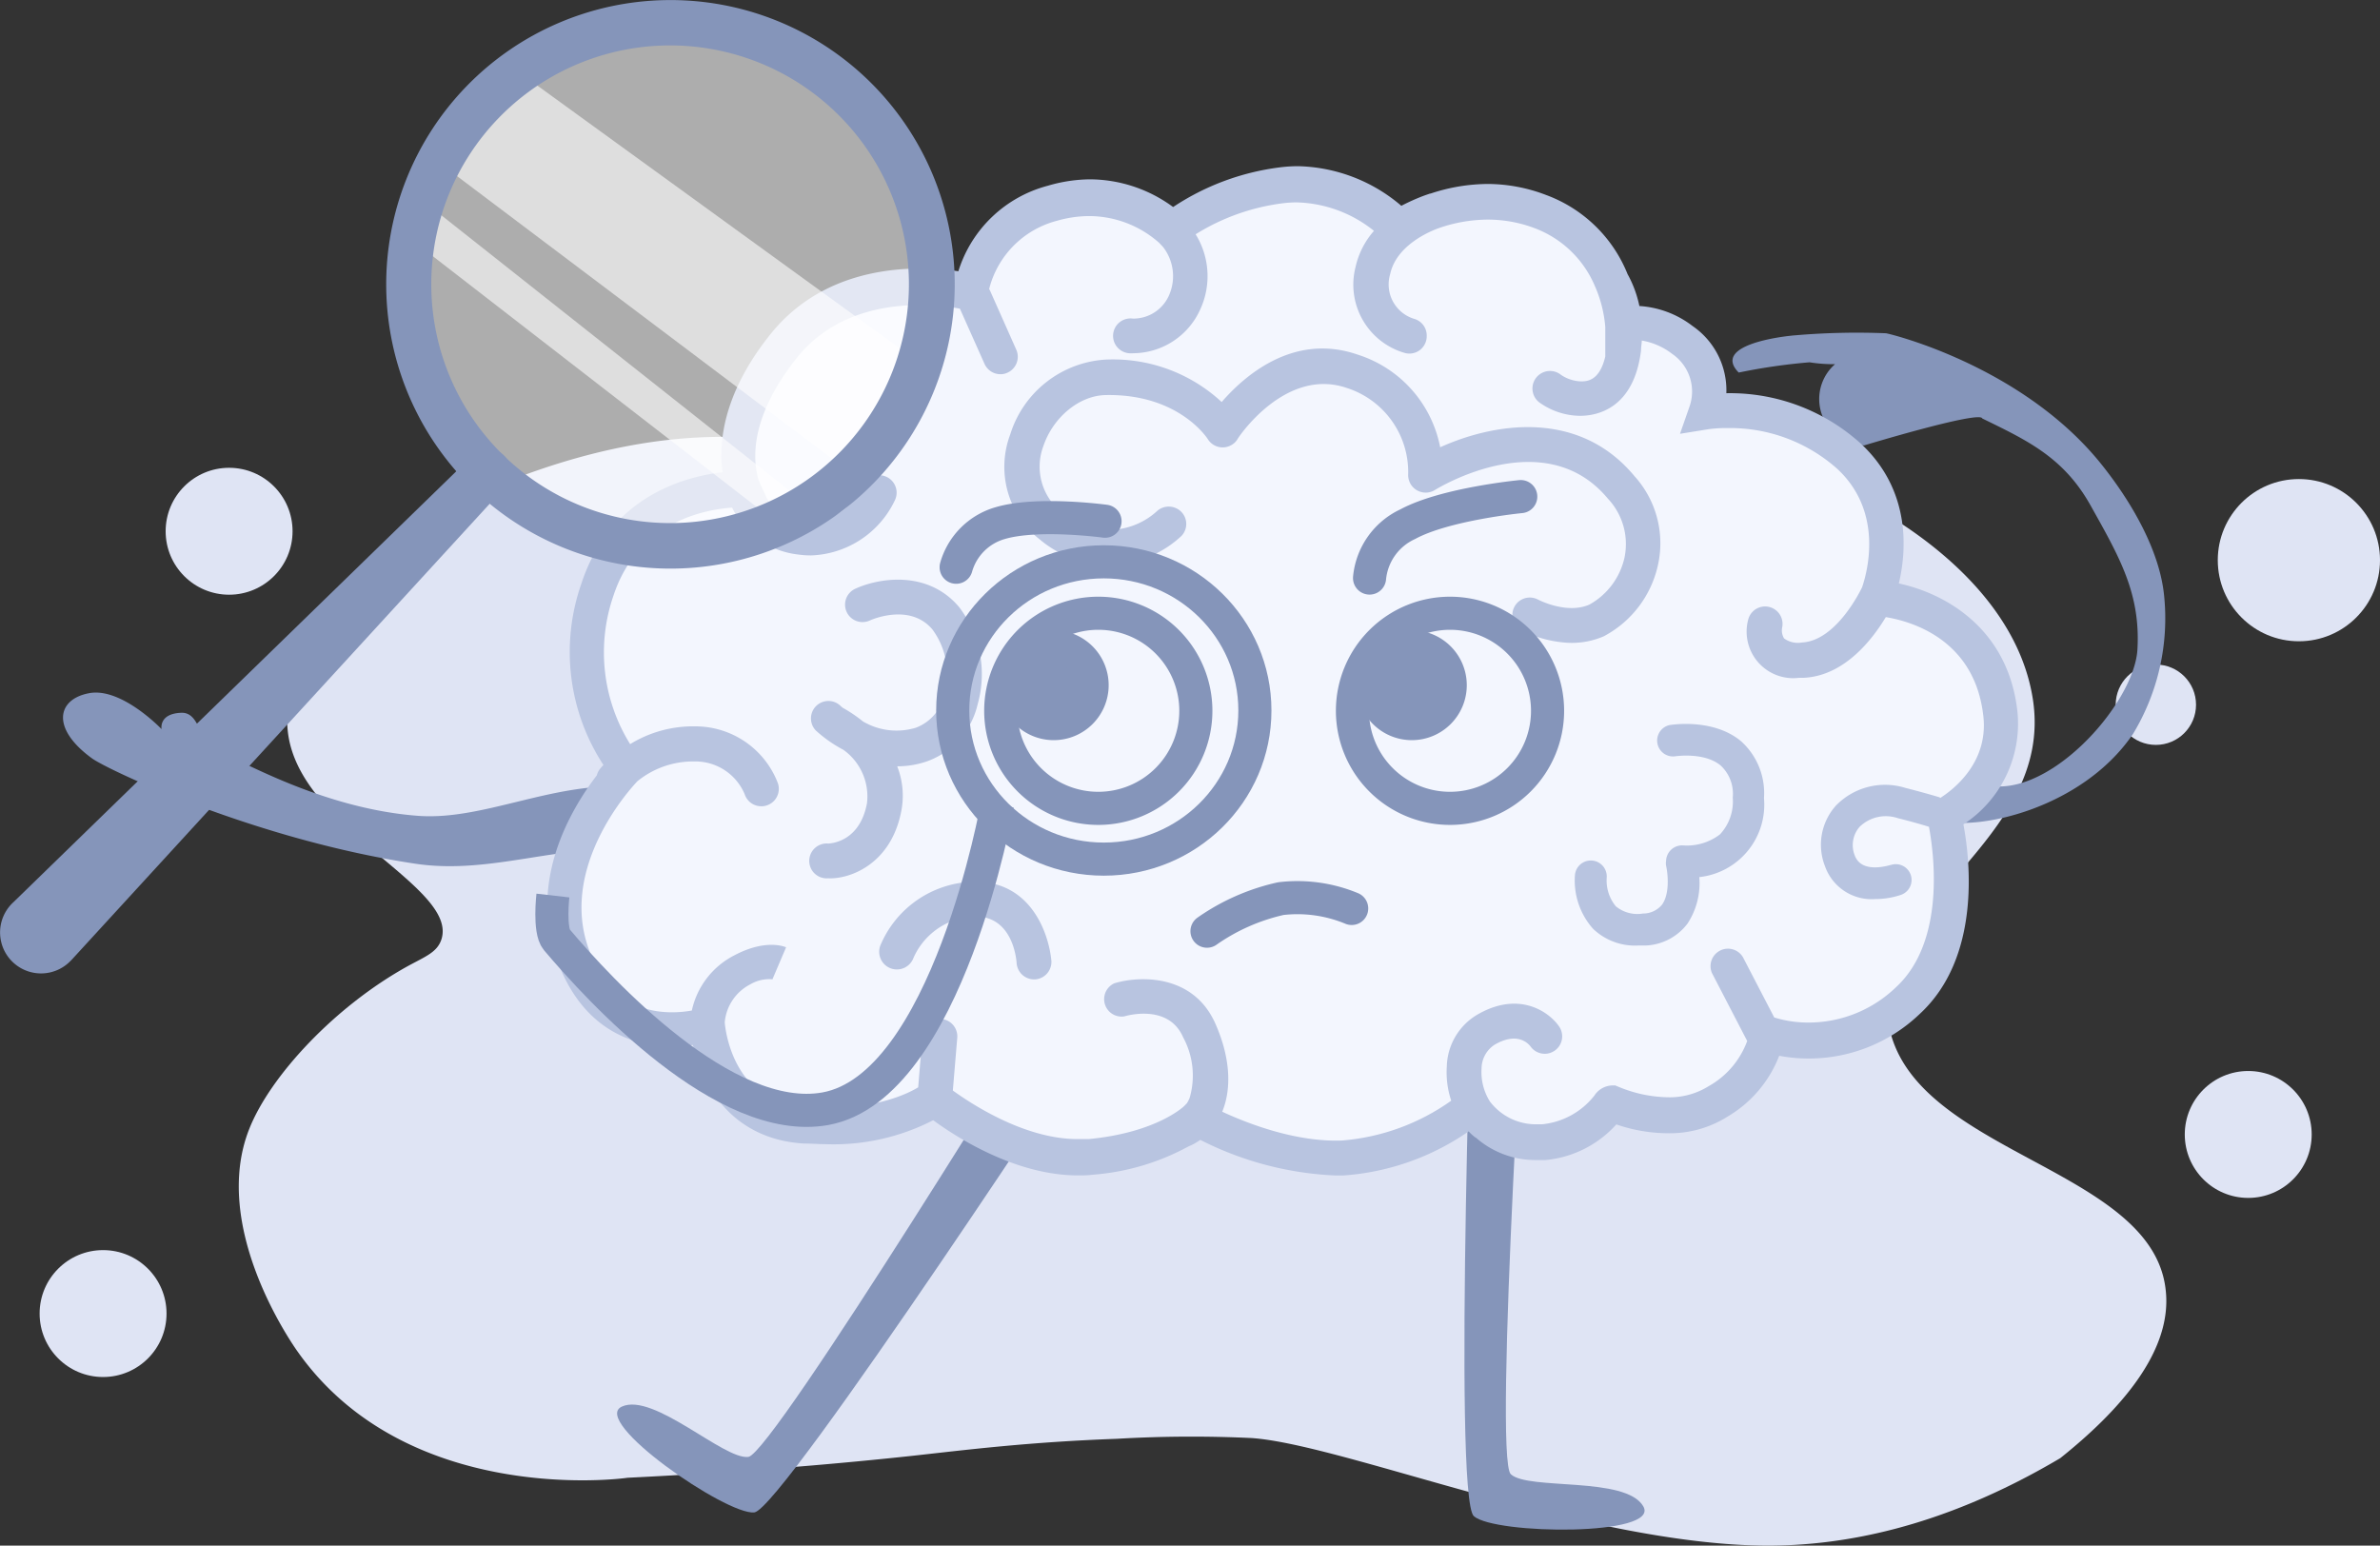 <svg id="Calque_1" data-name="Calque 1" xmlns="http://www.w3.org/2000/svg" viewBox="0 0 215.66 140.06"><rect x="0" y="0" width="215.66" height="140.06" fill="#333333" stroke="none"/><title>emptyneo</title><g id="Groupe_12324" data-name="Groupe 12324"><g id="Groupe_11172" data-name="Groupe 11172"><g id="fusee"><g id="OBJECTS"><g id="Groupe_10733" data-name="Groupe 10733"><path id="Tracé_20852" data-name="Tracé 20852" d="M186.59,132.13c-11.06,6.55-20.16,7.93-26.56,7.93-16.37-.07-38.35-9.17-46.72-9.75a116,116,0,0,0-12.23.07c-8,.29-13.61,1-18.41,1.53-6,.65-14.85,1.46-25.91,2-.87.14-20,2.47-29.84-11.36-.72-1-7.93-11.46-4.43-20.26,1.9-4.8,7.79-11.13,14.41-14.77,1.6-.87,2.62-1.24,3-2.4,1.51-4.73-12.41-9.82-13.85-18.34-.73-4.29,1.38-10.91,15.07-21.1C50.58,41.24,64,37,77.29,41.53,88.64,45.39,89.66,52,100.06,54.05c13.18,2.48,16.74-7.13,39.3-10.84,9.47-1.6,19.5-3.06,29.48,2.25,2,1.1,13.68,7.28,15.28,18,1.89,12.88-15,18.63-13.1,29.26,2,11.79,23.8,13,25.11,24.08C196.85,122.52,191.76,128,186.59,132.13Z" transform="translate(0.1 0)" style="fill:#dfe4f4"/><circle id="Ellipse_392" data-name="Ellipse 392" cx="208.31" cy="50.76" r="7.35" style="fill:#dfe4f4"/><circle id="Ellipse_393" data-name="Ellipse 393" cx="195.35" cy="63.86" r="3.64" style="fill:#dfe4f4"/><circle id="Ellipse_394" data-name="Ellipse 394" cx="9.34" cy="119.03" r="5.75" style="fill:#dfe4f4"/><circle id="Ellipse_395" data-name="Ellipse 395" cx="203.72" cy="102.8" r="5.75" style="fill:#dfe4f4"/><circle id="Ellipse_396" data-name="Ellipse 396" cx="20.76" cy="48.14" r="5.75" style="fill:#dfe4f4"/></g></g></g></g><g id="Groupe_10802" data-name="Groupe 10802"><g id="Groupe_10796" data-name="Groupe 10796"><g id="Groupe_10794" data-name="Groupe 10794"><g id="Groupe_10771" data-name="Groupe 10771"><g id="Groupe_10768" data-name="Groupe 10768"><g id="Groupe_10740" data-name="Groupe 10740"><g id="Groupe_10740-2" data-name="Groupe 10740-2"><g id="Groupe_10738" data-name="Groupe 10738"><g id="Groupe_34" data-name="Groupe 34"><path id="Tracé_101" data-name="Tracé 101" d="M179.41,71c5.69,1.93,13.88-7.1,14.17-12.15s-1.61-8.34-4.22-13c-2.44-4.4-5.76-5.94-9.84-7.93-.17-.75-10.7,2.44-10.7,2.44A4.2,4.2,0,0,1,166.18,33a13.82,13.82,0,0,1-2.31-.17,53.67,53.67,0,0,0-6.42.93c-2.45-2.49,3.82-3.28,5.17-3.38a65.67,65.67,0,0,1,8.18-.18c.47.07,12.42,3,19.53,11.89C193,45.43,195.6,49.85,196,54a20.21,20.21,0,0,1-2.83,12.52c-4.69,6.88-14.34,8.82-17.43,7.79A27.37,27.37,0,0,0,179.41,71Z" transform="translate(0.1 0)" style="fill:#8595ba"/><path id="Tracé_22540" data-name="Tracé 22540" d="M58.2,77.16c-7-1-13.52,2.17-20.64,1.11-14.41-2.15-27.8-8.46-29.31-9.54C4.48,66,5.07,63.34,8,62.81s6.54,3.26,6.54,3.26-.28-1.4,1.78-1.48,1.52,3.83,4.27,4c.87.06,8.38,4.69,17.23,5.34,6,.43,12.35-3.19,19.31-2.62A16.33,16.33,0,0,0,58.2,77.16Z" transform="translate(0.1 0)" style="fill:#8595ba"/><g id="Groupe_11" data-name="Groupe 11"><path id="Tracé_48" data-name="Tracé 48" d="M138.4,82.41s-3.2,49.71-1.6,51.18,10.39.16,12,2.9-13.43,2.58-15.35.9,0-55,0-55Z" transform="translate(0.1 0)" style="fill:#8595ba"/><path id="Tracé_49" data-name="Tracé 49" d="M95.92,89.29s-26,42.45-28.21,42.73-8.58-5.87-11.46-4.56,9.47,9.85,12,9.59S100,92.14,100,92.14Z" transform="translate(0.1 0)" style="fill:#8595ba"/></g><g id="Groupe_27" data-name="Groupe 27"><path id="Tracé_89" data-name="Tracé 89" d="M145.93,100c1.35.57,5.91,2.18,9.6-.18,4.39-2.81,4.39-6.14,4.39-6.14a12.77,12.77,0,0,0,12.8-3c6.13-5.61,3.33-16.8,3.33-16.8s5.75-3,5.08-9.15c-1.08-10-11.22-10.53-11.22-10.53s3.16-7.54-2.46-12.8-13-4-13-4a5.8,5.8,0,0,0-2.1-6.49c-3.51-2.46-6.3-1-6.3-1s.6-8-6.66-10.69c-6.91-2.59-12.81,1.51-12.81,1.51s-4.39-4.74-10.7-3.86a19.69,19.69,0,0,0-9.84,4A11.17,11.17,0,0,0,95.18,18.4a10.12,10.12,0,0,0-7.37,8.07S76.56,23.33,70.43,31s-3.16,14.17-3.16,14.17S57.13,43.83,54,53.47A17,17,0,0,0,56.6,69.61s-8.25,8.24-4.73,17.18,11.9,7.07,11.9,7.07a9.28,9.28,0,0,0,9,8.2c8.25.53,11.75-2.45,11.75-2.45s7.2,6,14.21,5.26,9.65-3.5,9.65-3.5,6.66,3.79,13.15,3.56,11.75-4.62,11.75-4.62a7,7,0,0,0,6.49,3.16C144.13,103,145.68,99.84,145.93,100Z" transform="translate(0.1 0)" style="fill:#f3f6fe"/><g id="Groupe_26" data-name="Groupe 26"><path id="Tracé_90" data-name="Tracé 90" d="M182.71,64.52c-.82-7.61-6.6-10.76-10.75-11.65.68-2.86,1.16-8.37-3.42-12.65a17.66,17.66,0,0,0-12.12-4.59h-.09a7.06,7.06,0,0,0-3.05-6.08,8.81,8.81,0,0,0-4.83-1.82,10.26,10.26,0,0,0-1.07-2.89A12.67,12.67,0,0,0,140,17.67a14.92,14.92,0,0,0-5.29-1,16.61,16.61,0,0,0-5.18.87h-.05l-.38.13-.22.08h0a18.26,18.26,0,0,0-2,.9,14.88,14.88,0,0,0-9.34-3.59,13.2,13.2,0,0,0-1.78.12,22.56,22.56,0,0,0-9.56,3.58,12.8,12.8,0,0,0-7.57-2.51,13.86,13.86,0,0,0-3.78.58,11.57,11.57,0,0,0-8.11,7.75c-3.46-.5-11.78-.89-17.07,5.76-3.53,4.43-4.39,8.2-4.4,10.81v0a9.1,9.1,0,0,0,.11,1.64c-3.44.4-10.22,2.19-12.8,10.1a18.71,18.71,0,0,0,2,16.43c-.18.19-.29.33-.31.35a1.55,1.55,0,0,0-.29.59c-2.39,3.12-6.34,9.77-3.5,17C53,93.86,58,94.83,60.79,94.83a13.39,13.39,0,0,0,1.9-.14c.8,3.62,3.52,8.52,10,8.93.68,0,1.36.06,2,.06a19.73,19.73,0,0,0,9.77-2.17c2.1,1.54,7.46,5,13.11,5,.45,0,.89,0,1.33-.06a21.53,21.53,0,0,0,8.7-2.57,5,5,0,0,0,1.06-.59,29.8,29.8,0,0,0,12.3,3.23h.63a22.68,22.68,0,0,0,11.39-4,4.6,4.6,0,0,0,.56.52l.13.08a8.17,8.17,0,0,0,5.36,2h0c.3,0,.6,0,.9,0a9.85,9.85,0,0,0,6.43-3.23,14.49,14.49,0,0,0,4.66.8,9.77,9.77,0,0,0,5.39-1.49,11,11,0,0,0,4.71-5.53,14.33,14.33,0,0,0,2.69.25,14.52,14.52,0,0,0,10-4c5.62-5.13,4.61-14,4-17.22A10.88,10.88,0,0,0,182.71,64.52Zm-7.05,7.73c-.84-.25-1.88-.54-3.13-.86A6.2,6.2,0,0,0,166.26,73a5.31,5.31,0,0,0-1,5.47,4.48,4.48,0,0,0,4.56,3,7.3,7.3,0,0,0,2.36-.39,1.43,1.43,0,0,0-.91-2.71h0c-.1,0-2.67.9-3.31-.87a2.51,2.51,0,0,1,.45-2.58,3.4,3.4,0,0,1,3.46-.78c1.13.28,2.07.55,2.82.78.45,2.41,1.52,10.4-3,14.55a11.41,11.41,0,0,1-7.87,3.19,10.49,10.49,0,0,1-3.15-.46l-2.84-5.47a1.58,1.58,0,0,0-2.8,1.45l3.19,6.15a7.75,7.75,0,0,1-3.5,4.1,6.69,6.69,0,0,1-3.7,1,12.14,12.14,0,0,1-4.44-.94l-.31-.13h-.32a2,2,0,0,0-1.58.92,6.88,6.88,0,0,1-4.75,2.6l-.59,0h0a5.24,5.24,0,0,1-4.12-2.06,5,5,0,0,1-.76-3,2.59,2.59,0,0,1,1.18-2.15c2-1.17,3-.18,3.26.16a1.58,1.58,0,0,0,2.59-1.81c-.91-1.33-3.63-3.27-7.41-1.08A5.62,5.62,0,0,0,131,96.65a8.1,8.1,0,0,0,.4,3.09,19.77,19.77,0,0,1-9.92,3.61c-4.23.15-8.61-1.58-10.83-2.61h0c.91-2.22.68-5.06-.63-8-2-4.49-6.85-4.33-9.14-3.64a1.58,1.58,0,0,0,.9,3h0c.16-.05,4-1.18,5.33,1.9a7.27,7.27,0,0,1,.59,5.48,2.82,2.82,0,0,1-.25.49l-.24.25s-2.45,2.41-8.67,3c-.33,0-.67,0-1,0-4.74,0-9.51-3.11-11.3-4.4l.4-4.78a1.58,1.58,0,0,0-3.15-.26h0l-.39,4.75c-.94.57-3.63,1.89-8.44,1.89-.59,0-1.2,0-1.81-.06-6.54-.41-7.23-7.08-7.28-7.72a4.3,4.3,0,0,1,2.33-3.45A3.38,3.38,0,0,1,70,88.75l-.11,0,1.24-2.91c-.31-.13-2-.7-4.69.73a7.36,7.36,0,0,0-3.85,5,10,10,0,0,1-1.8.16c-3.51,0-6-1.83-7.44-5.46C50.39,78.72,57,71.48,57.66,70.79A8,8,0,0,1,62.83,69a4.84,4.84,0,0,1,4.56,3,1.57,1.57,0,0,0,1.5,1.06,1.45,1.45,0,0,0,.5-.08,1.58,1.58,0,0,0,1-2,8,8,0,0,0-7.49-5.16A10.88,10.88,0,0,0,57,67.43,15.72,15.72,0,0,1,55.48,54c2.2-6.73,8.3-7.83,10.76-8a7.55,7.55,0,0,0,5.92,4.24,8.48,8.48,0,0,0,1.23.09,8.74,8.74,0,0,0,7.6-5,1.58,1.58,0,0,0-2.85-1.37.17.17,0,0,0,0,.05c-.08.16-1.79,3.7-5.5,3.16a4.43,4.43,0,0,1-3.24-2l-.65-1.4s0-.1-.1-.23a7.9,7.9,0,0,1-.31-2.1v-.15c0-2,.71-5,3.74-8.83,4.68-5.89,12.61-4.9,14.8-4.49l2.23,5a1.58,1.58,0,0,0,1.44.94,1.42,1.42,0,0,0,.64-.14,1.58,1.58,0,0,0,.8-2.08l-2.4-5.4-.06-.1a8.55,8.55,0,0,1,6.13-6.18,10.68,10.68,0,0,1,2.91-.43A9.59,9.59,0,0,1,104.93,22l.35.37a4.3,4.3,0,0,1,.6,4.27,3.53,3.53,0,0,1-3.32,2.23,1.58,1.58,0,1,0-.34,3.14h0a2,2,0,0,0,.35,0,6.71,6.71,0,0,0,6.1-4,7.19,7.19,0,0,0-.43-6.78,19.51,19.51,0,0,1,7.82-2.8,9.94,9.94,0,0,1,1.34-.09,11.61,11.61,0,0,1,7,2.58,7.38,7.38,0,0,0-1.67,3.28,6.44,6.44,0,0,0,4.45,7.78,1.57,1.57,0,0,0,2-1.53A1.57,1.57,0,0,0,128,28.88a3.26,3.26,0,0,1-2.13-4.05c.58-2.69,3.79-3.94,4.41-4.16a13.61,13.61,0,0,1,4.42-.77,12,12,0,0,1,4.19.75A9.58,9.58,0,0,1,144.45,26l.05.11a11.41,11.41,0,0,1,.86,3.53l0,2.66c-.52,2.25-1.69,2.26-2.22,2.26a3.47,3.47,0,0,1-1.79-.59,1.58,1.58,0,0,0-2,2.47l0,0a6.42,6.42,0,0,0,3.73,1.24c1.44,0,4.86-.57,5.52-5.92,0-.31.06-.61.07-.9a6.18,6.18,0,0,1,2.77,1.22A4.13,4.13,0,0,1,153,36.82l-.87,2.49,2.6-.42a11.89,11.89,0,0,1,1.69-.1,14.59,14.59,0,0,1,10,3.73c4.16,3.91,2.69,9.29,2.21,10.7-.17.35-2.37,4.85-5.45,5a2.12,2.12,0,0,1-1.62-.37,1.4,1.4,0,0,1-.17-1,1.58,1.58,0,0,0-3.07-.74,4.22,4.22,0,0,0,4.6,5.31h.41c3.73-.17,6.27-3.54,7.45-5.5,2.29.38,8.08,2,8.84,9,.47,4.27-2.84,6.71-3.91,7.39Z" transform="translate(0.1 0)" style="fill:#b8c4e0"/><path id="Tracé_91" data-name="Tracé 91" d="M150.12,51.26A9.06,9.06,0,0,0,148,43.14c-5.09-6.13-12.81-4.78-17.6-2.61a11,11,0,0,0-7.49-8.4c-5.79-2-10.25,1.92-12.31,4.3A14.47,14.47,0,0,0,100,32.59a9.67,9.67,0,0,0-8.56,6.78,8.34,8.34,0,0,0,2.7,9.53,9.65,9.65,0,0,0,12.82-.34,1.57,1.57,0,0,0-.07-2.23,1.6,1.6,0,0,0-2.09-.07,6.49,6.49,0,0,1-8.69.17,5.29,5.29,0,0,1-1.67-6c.89-2.63,3.26-4.58,5.63-4.63,6.56-.14,9.18,3.84,9.28,4a1.58,1.58,0,0,0,2.18.5,1.5,1.5,0,0,0,.49-.48c0-.07,4.3-6.58,9.9-4.67a8,8,0,0,1,5.58,7.82,1.59,1.59,0,0,0,2.41,1.44c.4-.25,10-6.08,15.69.78a6,6,0,0,1,1.49,5.39,6.48,6.48,0,0,1-3.16,4.2c-2.06.92-4.65-.44-4.67-.45a1.58,1.58,0,0,0-1.52,2.77h0a10.57,10.57,0,0,0,3.88,1.12,7.27,7.27,0,0,0,3.6-.56A9.63,9.63,0,0,0,150.12,51.26Z" transform="translate(0.1 0)" style="fill:#b8c4e0"/><path id="Tracé_92" data-name="Tracé 92" d="M81.58,73.44a7.29,7.29,0,0,0-.38-4h0a8.27,8.27,0,0,0,2.7-.45,7.21,7.21,0,0,0,4.59-5.18A10,10,0,0,0,86.8,55c-2.91-3.44-7.43-2.57-9.42-1.64a1.58,1.58,0,0,0,1.35,2.86s3.58-1.65,5.66.82a6.86,6.86,0,0,1,1.09,5.9,4.16,4.16,0,0,1-2.58,3,6,6,0,0,1-4.81-.57,12.62,12.62,0,0,0-1.84-1.24L76.1,64a1.58,1.58,0,0,0-2.27,2.2l0,0,0,0s.22.2.5.43h0a12.15,12.15,0,0,0,2,1.32,5.19,5.19,0,0,1,2.13,4.84c-.65,3.46-3.2,3.63-3.5,3.65a1.58,1.58,0,1,0-.06,3.15H75C76.86,79.66,80.66,78.36,81.58,73.44Z" transform="translate(0.1 0)" style="fill:#b8c4e0"/><path id="Tracé_93" data-name="Tracé 93" d="M88,79.9a9.41,9.41,0,0,0-8.33,5.78,1.58,1.58,0,0,0,3,1.13,6.29,6.29,0,0,1,5.49-3.76c3.47-.1,3.83,3.78,3.86,4.21a1.59,1.59,0,0,0,1.58,1.49h.1a1.59,1.59,0,0,0,1.47-1.68C94.93,84.51,93.25,79.73,88,79.9Z" transform="translate(0.1 0)" style="fill:#b8c4e0"/><path id="Tracé_94" data-name="Tracé 94" d="M157.68,67.18c-2.53-2.13-6.36-1.5-6.53-1.47a1.44,1.44,0,0,0,.49,2.83s2.69-.43,4.19.84a3.5,3.5,0,0,1,1.08,2.9,4.36,4.36,0,0,1-1.16,3.33,4.93,4.93,0,0,1-3.32,1A1.45,1.45,0,0,0,150.87,78a1.38,1.38,0,0,0,0,.45c.14.59.38,2.49-.37,3.53a2.22,2.22,0,0,1-1.72.8,3.07,3.07,0,0,1-2.47-.66,3.68,3.68,0,0,1-.82-2.59,1.44,1.44,0,1,0-2.88-.22h0a6.58,6.58,0,0,0,1.64,4.85,5.48,5.48,0,0,0,4.05,1.52l.7,0a5,5,0,0,0,3.82-2,6.69,6.69,0,0,0,1.06-4.2,6.6,6.6,0,0,0,5.86-7.16A6.33,6.33,0,0,0,157.68,67.18Z" transform="translate(0.1 0)" style="fill:#b8c4e0"/></g></g></g></g></g></g></g></g></g><g id="Groupe_10795" data-name="Groupe 10795"><g id="Groupe_10736" data-name="Groupe 10736"><g id="Groupe_10734" data-name="Groupe 10734"><g id="Groupe_29" data-name="Groupe 29"><path id="Tracé_97" data-name="Tracé 97" d="M90.58,64.41a8.84,8.84,0,1,0,8.84-8.84h0A8.84,8.84,0,0,0,90.58,64.41Z" transform="translate(0.1 0)" style="fill:none;stroke:#8595ba;stroke-width:3px"/><path id="Tracé_98" data-name="Tracé 98" d="M91.9,62.08a3.48,3.48,0,1,0,3.48-3.47h0a3.47,3.47,0,0,0-3.48,3.47Z" transform="translate(0.1 0)" style="fill:#8595ba;stroke:#8595ba;stroke-width:3px"/></g></g><g id="Groupe_10742" data-name="Groupe 10742"><g id="Groupe_29-2" data-name="Groupe 29-2"><path id="Tracé_97-2" data-name="Tracé 97-2" d="M122.45,64.41a8.84,8.84,0,1,0,8.84-8.84,8.84,8.84,0,0,0-8.84,8.84Z" transform="translate(0.1 0)" style="fill:none;stroke:#8595ba;stroke-width:3px"/><path id="Tracé_98-2" data-name="Tracé 98-2" d="M124.35,62.08a3.48,3.48,0,1,0,3.47-3.47h0a3.47,3.47,0,0,0-3.47,3.47Z" transform="translate(0.1 0)" style="fill:#8595ba;stroke:#8595ba;stroke-width:3px"/></g></g></g><path id="Tracé_22520" data-name="Tracé 22520" d="M122.38,82.32a12.82,12.82,0,0,0-6.42-.89,18.77,18.77,0,0,0-6.69,2.95" transform="translate(0.1 0)" style="fill:none;stroke:#8595ba;stroke-linecap:round;stroke-linejoin:bevel;stroke-width:3px"/><g id="Groupe_10806" data-name="Groupe 10806"><path id="Tracé_22521" data-name="Tracé 22521" d="M86.54,51.4a5.81,5.81,0,0,1,4-4c3.4-1,9.49-.17,9.49-.17" transform="translate(0.1 0)" style="fill:none;stroke:#8595ba;stroke-linecap:round;stroke-linejoin:bevel;stroke-width:3px"/><path id="Tracé_22522" data-name="Tracé 22522" d="M124,52.38a6,6,0,0,1,3.46-4.88C130.86,45.66,137.7,45,137.7,45" transform="translate(0.1 0)" style="fill:none;stroke:#8595ba;stroke-linecap:round;stroke-linejoin:bevel;stroke-width:3px"/></g></g><g id="Ellipse_425" data-name="Ellipse 425"><ellipse id="Ellipse_581" data-name="Ellipse 581" cx="100.02" cy="64.38" rx="14.66" ry="14.45" style="fill:none"/><ellipse id="Ellipse_582" data-name="Ellipse 582" cx="100.02" cy="64.38" rx="13.69" ry="13.47" style="fill:none;stroke:#8595ba;stroke-width:3px"/></g><path id="Tracé_22541" data-name="Tracé 22541" d="M90.27,72.91s-4.52,25.57-15.59,27.56c-9.1,1.63-20.46-10.74-24.33-15.32-.71-.85-.35-4-.35-4" transform="translate(0.1 0)" style="fill:none;stroke:#8595ba;stroke-width:3px"/><g id="Groupe_21" data-name="Groupe 21"><circle id="Ellipse_1" data-name="Ellipse 1" cx="60.75" cy="25.76" r="23.7" style="fill:#fff;opacity:0.6;isolation:isolate"/><path id="Tracé_54" data-name="Tracé 54" d="M43.64,9.24a24,24,0,0,1,3.21-2.75l36.4,26.4a23.43,23.43,0,0,1-5.6,9.38c-.2.22-.41.4-.62.6L39.67,14.72a23.82,23.82,0,0,1,4-5.48Z" transform="translate(0.1 0)" style="fill:#fff;opacity:0.6;isolation:isolate"/><path id="Tracé_55" data-name="Tracé 55" d="M38.19,18.16l35,27.69a22.56,22.56,0,0,1-2.87,1.53L37.28,21.79A23.8,23.8,0,0,1,38.19,18.16Z" transform="translate(0.1 0)" style="fill:#fff;opacity:0.6;isolation:isolate"/><path id="Tracé_56" data-name="Tracé 56" d="M42.7,44.24a25.76,25.76,0,1,0-.52-36.43h0A25.77,25.77,0,0,0,42.7,44.24Zm33-34a21.64,21.64,0,1,1-30.61.45,21.63,21.63,0,0,1,30.61-.45Z" transform="translate(0.1 0)" style="fill:#8595ba"/><path id="Tracé_57" data-name="Tracé 57" d="M42.66,41.33,1.12,81.75a3.7,3.7,0,1,0,5,5.49l.2-.19.14-.15L45.61,44.19a2.06,2.06,0,0,0-3-2.87h0Z" transform="translate(0.1 0)" style="fill:#8595ba"/></g></g></g></g></svg>